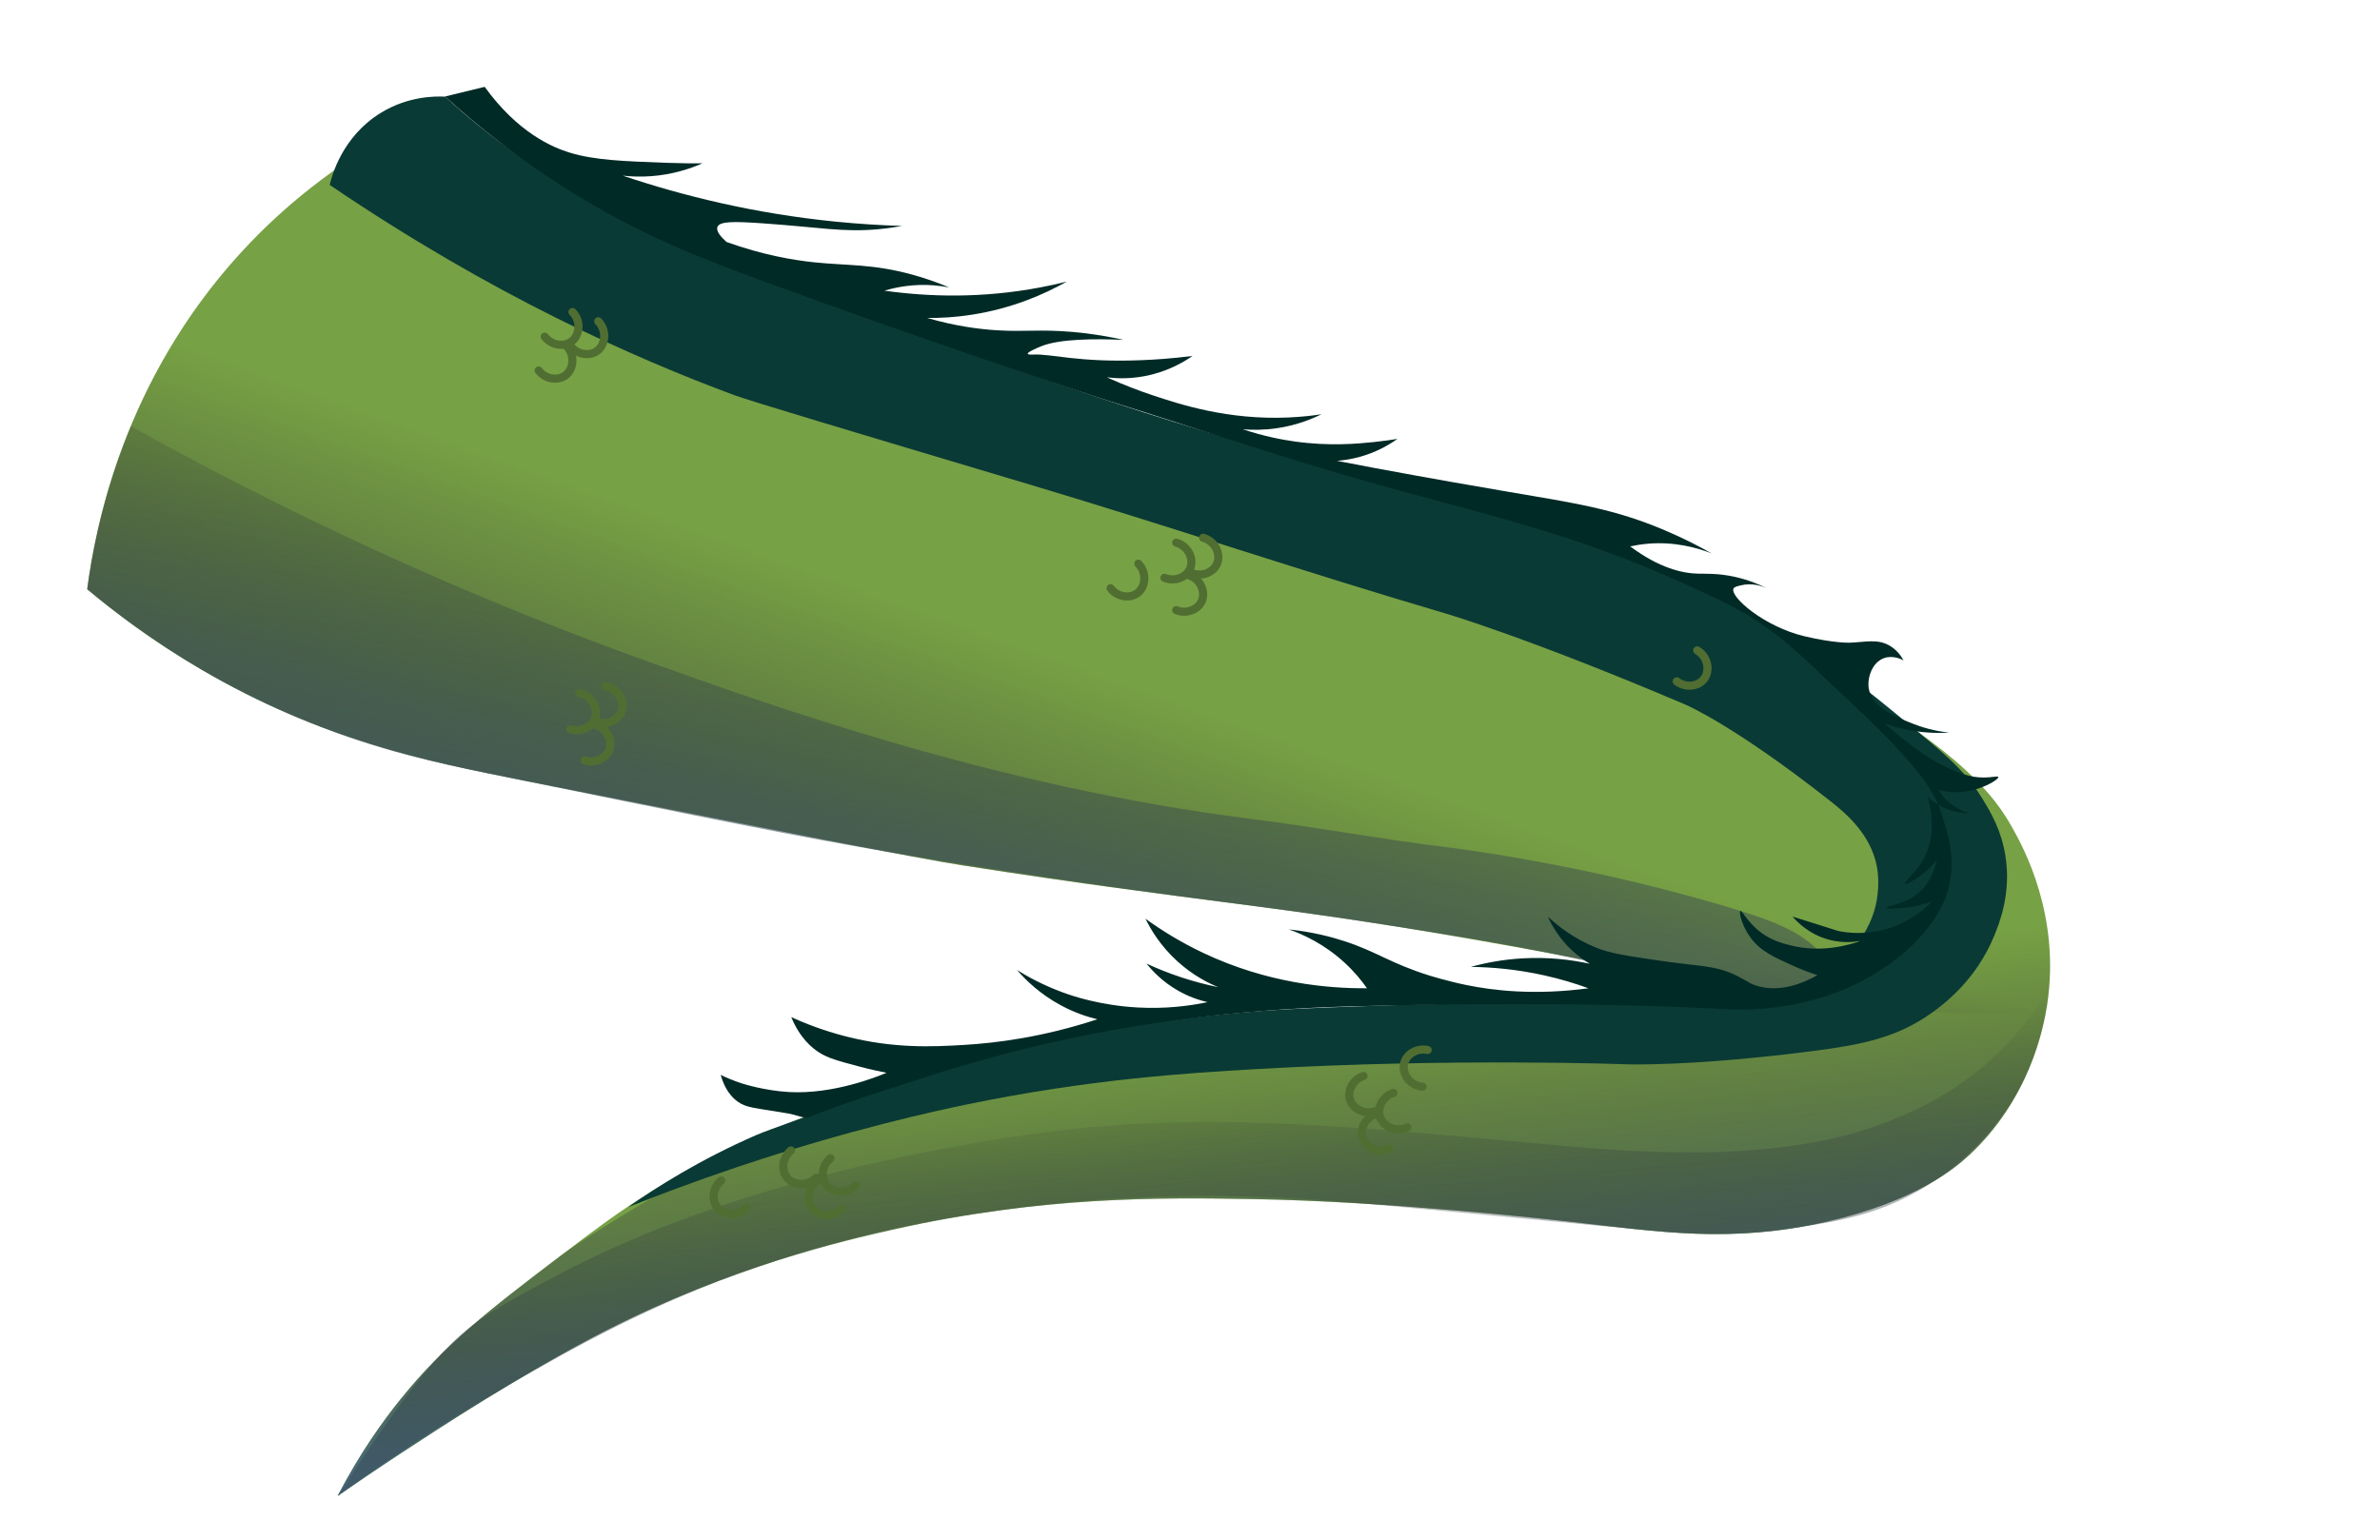 <?xml version="1.0" encoding="UTF-8"?>
<svg xmlns="http://www.w3.org/2000/svg" xmlns:xlink="http://www.w3.org/1999/xlink" viewBox="0 0 878.67 568.52">
  <defs>
    <style>
      .cls-1 {
        fill: url(#linear-gradient);
      }

      .cls-1, .cls-2, .cls-3, .cls-4, .cls-5, .cls-6, .cls-7 {
        stroke-width: 0px;
      }

      .cls-8 {
        fill: none;
        stroke: #506e32;
        stroke-linecap: round;
        stroke-miterlimit: 10;
        stroke-width: 3px;
      }

      .cls-2 {
        fill: url(#linear-gradient-2);
      }

      .cls-3 {
        fill: #0a3a35;
      }

      .cls-4 {
        fill: url(#linear-gradient-3);
      }

      .cls-5 {
        fill: #002a26;
      }

      .cls-6 {
        fill: #77a145;
      }

      .cls-7 {
        fill: url(#linear-gradient-4);
      }
    </style>
    <linearGradient id="linear-gradient" x1="307.13" y1="528.22" x2="456.46" y2="112.22" gradientUnits="userSpaceOnUse">
      <stop offset=".23" stop-color="#486c84"/>
      <stop offset=".67" stop-color="#231f20" stop-opacity="0"/>
    </linearGradient>
    <linearGradient id="linear-gradient-2" x1="448.61" y1="523.54" x2="427.24" y2="328.69" gradientUnits="userSpaceOnUse">
      <stop offset="0" stop-color="#486c84"/>
      <stop offset=".75" stop-color="#231f20" stop-opacity="0"/>
    </linearGradient>
    <linearGradient id="linear-gradient-3" x1="458.83" y1="670.11" x2="416.16" y2="175" gradientUnits="userSpaceOnUse">
      <stop offset=".17" stop-color="#486c84"/>
      <stop offset=".56" stop-color="#231f20" stop-opacity="0"/>
    </linearGradient>
    <linearGradient id="linear-gradient-4" x1="312.11" y1="560.54" x2="424.11" y2="-152.35" xlink:href="#linear-gradient-3"/>
  </defs>
  <g id="Layer_4" data-name="Layer 4">
    <path class="cls-6" d="m32.21,217.59c9.52,7.97,23.67,18.85,42.07,29.63,44.12,25.84,83.38,33.95,118.52,40.89,97.48,19.26,146.22,28.89,162.37,31.41,91.19,14.22,112.56,14,191.41,27.85,41.28,7.25,74.84,14.23,96.59,18.96-11.3,1.82-28.12,4.31-48.59,6.52-70.47,7.61-87.34,1.42-143.41,5.93-14.32,1.15-75.84,6.59-140.14,28.6-33.12,11.33-55.37,23.09-72.05,33.55-11.71,7.34-19.82,13.51-32.54,23.18-25.55,19.43-42.2,32.25-58.67,52.74-6.27,7.8-14.83,19.6-23.11,35.56,5.69-3.95,13.82-9.52,23.7-16,12.97-8.51,45.61-29.91,75.26-45.04,46.32-23.63,87.89-33.25,106.07-37.33,54.84-12.33,98.38-11.85,132.74-11.26,50.52.87,109.07,7.42,116.74,8.3,33.99,3.86,60.11,8.12,95.41,0,33-7.59,47.35-19.87,52.15-24.3,22.44-20.72,27.69-46.93,29.04-55.7,5.05-32.95-8.63-57.99-13.04-65.78-6.37-11.26-17.89-26.77-64-53.93-48.65-28.65-85.93-41.48-85.93-41.48-78.74-27.11-119.69-32.58-208.89-56.89-104.49-28.48-151.97-49.22-195.56-75.56-18.27-11.04-32.81-21.22-42.67-28.44-16.3,8.89-37.16,22.86-56.89,44.44-43.01,47.06-53.49,100.6-56.59,124.15Z"/>
    <path class="cls-1" d="m32.21,217.59c9.52,7.97,23.67,18.85,42.07,29.63,44.12,25.84,83.38,33.95,118.52,40.89,97.48,19.26,146.22,28.89,162.37,31.41,91.19,14.22,112.56,14,191.41,27.85,41.28,7.25,74.84,14.23,96.59,18.96-11.3,1.82,111.25,13.52,112.59,4.74,5.05-32.95-8.63-57.99-13.04-65.78-6.37-11.26-17.89-26.77-64-53.93-48.65-28.65-85.93-41.48-85.93-41.48-78.74-27.11-119.69-32.58-208.89-56.89-104.49-28.48-151.97-49.22-195.56-75.56-18.27-11.04-32.81-21.22-42.67-28.44-16.3,8.89-37.16,22.86-56.89,44.44-43.01,47.06-53.49,100.6-56.59,124.15Z"/>
    <path class="cls-2" d="m742.72,305.3c-6.37-11.26-17.89-26.77-64-53.93-48.65-28.65-210.99,82.15-132.15,96,41.28,7.25,74.84,14.23,96.59,18.96-11.3,1.82-28.12,4.31-48.59,6.52-70.47,7.61-87.34,1.42-143.41,5.93-14.32,1.15-75.84,6.59-140.14,28.6-33.12,11.33-91.88,47.06-104.6,56.73-25.55,19.43-42.2,32.25-58.67,52.74-6.27,7.8-14.83,19.6-23.11,35.56,5.69-3.95,13.82-9.52,23.7-16,12.97-8.51,45.61-29.91,75.26-45.04,46.32-23.63,87.89-33.25,106.07-37.33,54.84-12.33,98.38-11.85,132.74-11.26,50.52.87,109.07,7.42,116.74,8.3,33.99,3.86,60.11,8.12,95.41,0,33-7.59,47.35-19.87,52.15-24.3,22.44-20.72,27.69-46.93,29.04-55.7,5.05-32.95-8.63-57.99-13.04-65.78Z"/>
    <path class="cls-4" d="m124.65,552.41c15.11-11.01,36.29-25.51,62.75-40.71,24.28-13.95,52.62-30.05,91.74-43.67,40.8-14.21,73.51-18.83,94-21.61,59.5-8.08,108.06-3.93,131.66-1.86,11.84,1.04,60.85,5.66,101.44,9.58,12.8,1.24,31.58,3.06,55.9-.63,17.17-2.61,34.32-5.41,52.39-17.66,21.47-14.56,30.97-33.5,33.06-37.85,6.43-13.41,8.33-25.64,8.94-33.41-2.81,4.88-7.16,11.58-13.5,18.65-18.64,20.76-40.31,28.81-48.89,32-41.65,15.48-98.07,9.62-125.33,7.11-72.84-6.7-113.93-10.47-165.33-6.22,0,0-68.5,5.66-138.74,29.68-11.43,3.91-34.8,12.01-63.04,27.21-10.53,5.67-18.22,9.81-26.56,15.84-13.02,9.43-27.36,28.01-50.48,63.57Z"/>
    <path class="cls-7" d="m42.34,173.37c-5.31,16-8.39,30.98-10.13,44.22,5.13,4.3,12.28,10.01,21.17,16.22,10,6.98,31.23,20.92,60.85,32.94,25.91,10.52,46.65,14.87,66.79,18.99,76.69,15.7,115.04,23.55,146.92,28.86,22.15,3.69,66.26,11.03,120.5,18.06,12.63,1.64,34.43,4.37,64.73,9.1,22.49,3.51,39.45,6.16,60.22,10.46,19.68,4.08,46.36,10.38,77.85,20.23,7.48.92,14.97,1.84,22.45,2.76,1.88-3.79,3.84-9.39,2.46-15.35-3.15-13.52-21.44-19.69-33.57-23.47-54.38-16.92-105.52-23.16-107.56-23.41-24.67-3.01-49.12-7.57-73.78-10.67-92.77-11.65-177.07-41.9-221.33-57.78-54.04-19.39-119.86-47.13-191.62-87.17-2.08,5.02-4.08,10.35-5.96,15.99Z"/>
  </g>
  <g id="Layer_3" data-name="Layer 3">
    <path class="cls-3" d="m121.69,68.26c59.97,40.73,112.43,63.95,149.33,77.63,6.03,2.23,40.64,12.58,109.63,33.19,51.13,15.27,101.69,32.39,152.89,47.41,0,0,30.69,9,88.89,33.78,0,0,17.87,7.61,53.33,35.56,5.36,4.22,14.95,12.1,17.19,24.3.19,1.05.99,5.75,0,11.85-1.44,8.83-5.85,14.76-9.48,19.56-2.75,3.64-6.17,8.15-11.85,11.85-8.12,5.29-16.34,5.99-21.86,6.37-22.8,1.56-41.84.47-55.19.12-2.89-.08-13.97.1-36.13.45-24.6.39-36.9.58-53.35,1.16-21.18.74-31.77,1.11-46.82,2.43-21.42,1.88-37.53,4.39-43.46,5.35-7.53,1.22-22.24,3.63-40.48,8.05-19.42,4.71-87.69,28.58-95.01,31.77-20.91,9.11-36.86,19.23-47.41,26.67,10.31-4.13,24-9.34,40.3-14.81,41.19-13.84,73.79-20.85,84.74-23.11,45.42-9.36,80.96-11.55,106.67-13.04,72.48-4.19,136.89-1.78,136.89-1.78s23.33.87,67.56-4.74c19.4-2.46,32.24-5.08,45.04-14.22,4.23-3.02,16.32-11.9,23.11-28.44,2.04-4.96,6.35-15.86,4.15-29.63-1.51-9.45-5.41-16-8.3-20.74-5.59-9.18-11.79-14.98-24.11-25.11-16.67-13.72-25-20.57-37.52-28.82-6.22-4.1-21.31-13.74-43.33-24.17-24.6-11.65-44.54-18-62.37-23.47-49.36-15.16-72.05-20.48-105.42-30.13-35.7-10.32-60.32-18.86-99.76-32.53,0,0-48.83-16.93-114-44.37-14.03-5.91-38.47-16.4-65.32-37.45-6.88-5.4-12.29-10.2-15.86-13.51-4.01-.2-13.78-.12-23.7,5.93-14.49,8.83-18.26,23.66-18.96,26.67Z"/>
  </g>
  <g id="Layer_2" data-name="Layer 2">
    <path class="cls-5" d="m164.35,35.67c11.53,10.48,28.73,24.61,51.56,38.22,23.31,13.9,42.76,21.45,66.67,30.22,56.12,20.59,116.35,40.65,127.43,44.13,43.27,13.6,70.51,23.31,114.34,34.98,49.3,13.12,71.19,19.68,110.22,38.22,21.46,10.2,31.3,21.81,47.11,36.44,20.38,18.87,31.72,31.72,34.81,41.78,1.78,5.79,6.6,17.2,2.22,30.67-.85,2.61-4.8,12.57-17.19,22.67-23.94,19.52-52.38,20.02-61.93,19.85,0,0-50.29-3.67-141.93-1.19-89.09,2.41-145.68,22.81-168.99,30.32-12.67,4.08-20.44,6.81-30.12,10.57-1.61.63-4.35-.82-7.6-1.38-12.35-2.12-15.28-1.99-18.57-4.35-1.94-1.39-4.68-4.12-6.32-9.88,1.94.93,4.62,2.09,7.9,3.16,0,0,8.14,2.65,17.38,3.16,16.44.9,32.7-5.74,35.95-7.11-2.51-.49-6.06-1.25-10.27-2.37-7.53-2.01-11.3-3.01-14.62-5.14-2.53-1.62-7.07-5.23-10.27-13.04,4.72,2.15,11.59,4.92,20.15,7.11,17.76,4.54,31.97,3.83,43.46,3.16,12.06-.7,29.31-2.87,49.38-9.48-3.72-.9-8.41-2.44-13.43-5.14-7.76-4.17-13.02-9.34-16.2-13.04,4.02,2.51,9.74,5.64,16.99,8.3,3.36,1.23,13.66,4.78,27.65,5.53,9.92.53,18.64-.5,25.68-1.98-2.91-.67-6.85-1.92-11.06-4.35-5.62-3.24-9.31-7.18-11.46-9.88,3.8,1.76,8.16,3.54,13.04,5.14,4.83,1.58,9.36,2.73,13.43,3.56-3.82-1.58-9.42-4.42-15.01-9.48-6.36-5.76-9.94-11.88-11.85-15.8,5.94,4.3,13.03,8.71,21.33,12.64,23.7,11.21,45.94,13.15,60.44,13.04-2.04-2.92-4.75-6.22-8.3-9.48-7.47-6.86-15.26-10.4-20.54-12.25,8.95.95,15.9,2.83,20.54,4.35,12.05,3.93,16.76,8.1,31.21,12.64.42.13,6.72,2.1,13.83,3.56,9.62,1.97,24.97,3.88,45.04,1.19-4.78-1.74-10.19-3.4-16.2-4.74-10.28-2.3-19.56-3.07-27.26-3.16,5.41-1.49,11.89-2.75,19.26-3.16,18.52-1.02,33.43,3.86,42.37,7.7-4.03-.37-14.98-1.93-24.3-10.67-4.69-4.39-7.37-9.12-8.89-12.44,3.85,3.59,9.83,8.28,18.07,11.56,5.03,1.99,10.46,2.81,21.33,4.44,17.68,2.66,22.14,1.8,30.52,5.93,3.96,1.95,4.69,2.99,8,3.85,8.14,2.11,16.05-1.01,21.63-4.15-2.15-.7-5.38-1.84-9.19-3.56-7.08-3.19-11.61-5.29-15.11-9.78-3.61-4.62-4.77-10.03-4.15-10.37.56-.3,2.35,3.62,6.52,7.11,4.38,3.67,8.96,4.83,12.15,5.63,11.29,2.85,21.63-.19,26.07-1.78-2.43.49-6.76,1.02-11.85-.3-7.5-1.94-11.99-6.67-13.63-8.59,5.63,1.78,11.26,3.56,16.89,5.33,3.35.67,8.62,1.25,14.81,0,10.52-2.13,17.22-8.25,19.85-10.96-2.34.83-5.79,1.85-10.07,2.37-2.89.35-6.72.54-6.81,0-.12-.68,6.05-1.09,10.96-4.74,4.69-3.49,6.72-8.82,7.7-13.04-1.11,1.43-2.85,3.41-5.33,5.33-2.45,1.9-6.07,4.09-6.52,3.56-.56-.66,4.73-4.32,7.7-10.67,2.79-5.96,2.25-11.96,2.07-14.22-.23-2.99-.84-5.45-1.38-7.21,1.35,1.26,3.57,3.03,6.72,4.35,3.66,1.54,6.93,1.78,8.89,1.78-2.02-.55-5.54-1.84-8.69-4.94-1.32-1.3-2.27-2.61-2.96-3.75,2.03.55,5.06,1.11,8.69.79,7.42-.65,13.73-4.64,13.43-5.53-.16-.48-2.18.22-5.53.2-5.05-.03-8.77-1.65-12.25-3.16-10.89-4.74-22.6-15.41-24.1-16.79,2.03.73,4.27,1.41,6.72,1.98,6.52,1.5,12.36,1.67,16.99,1.38-3.08-.32-7.74-1.09-13.04-3.16-6.31-2.47-15.43-6.04-16.59-13.04-.66-4.01,1.21-9.64,5.53-11.26,3.19-1.2,6.36.3,7.31.79-.96-1.7-2.6-4.01-5.33-5.53-4.45-2.48-8.75-1.19-14.62-.99,0,0-5.75.2-16.59-2.37-14.97-3.55-27.54-14.55-26.27-17.58.25-.59,1.02-.79,2.57-1.19,4.33-1.11,8.04.26,9.68.99-2.61-1.3-6.59-3.02-11.65-4.15-6.28-1.4-10.81-1.12-13.63-1.19-5.86-.14-14.29-2.03-25.09-10.07,2-.44,4.18-.79,6.52-.99,9.75-.82,17.95,1.39,23.51,3.56-3.89-2.21-9.77-5.34-17.19-8.49-18.6-7.92-32.7-9.97-58.86-14.42-10.74-1.83-27.55-4.74-48.79-8.69-4.48-.86-8.95-1.71-13.43-2.57,2.38-.18,5.12-.58,8.1-1.38,6.27-1.68,11.04-4.46,14.22-6.72-2.17.36-5.22.82-8.89,1.19-5.88.59-16.1,1.56-28.84-.2-5.01-.69-11.68-1.98-19.36-4.54,3.42.29,7.74.33,12.64-.4,7-1.03,12.57-3.25,16.4-5.14-2.76.42-7.02.96-12.25,1.19-22.24.96-39.84-4.77-50.37-8.3-4.11-1.38-9.86-3.47-16.59-6.52,3.43.42,8.16.6,13.63-.4,8.39-1.53,14.51-5.1,17.98-7.51-7.6.96-14.11,1.39-19.16,1.58-23.12.89-32.81-2.42-39.78-2.09-.39.02-1.8.1-1.9-.28-.18-.66,3.68-2.25,4.94-2.77,6.84-2.81,20.35-2.82,30.42-2.37-4.37-.99-11-2.27-19.16-2.96-11.91-1.01-17.34.06-27.65-.59-6.19-.39-15.02-1.45-25.68-4.54,4.91.04,10.42-.26,16.4-1.19,15.05-2.32,26.96-7.63,35.16-12.25-3.18.8-6.48,1.53-9.88,2.17-21.35,4.04-40.93,3.51-57.48,1.19,4.63-1.37,10.88-2.54,18.17-1.98,2.05.16,3.96.44,5.73.79-3.03-1.29-7.73-3.12-13.63-4.74-14.61-4.01-23.99-3.27-36.15-4.54-7.76-.81-18.93-2.68-32.4-7.51-1.93-1.72-3.94-3.95-3.36-5.53.77-2.1,5.78-2.11,16.4-1.38,21.2,1.45,29.96,3.43,43.26,2.17,3.74-.35,6.73-.86,8.49-1.19-7.85-.23-16.03-.74-24.49-1.58-29.99-2.99-56.38-9.5-78.62-16.99,3.02.34,6.55.49,10.47.2,8-.59,14.47-2.77,18.96-4.74-3.16.02-7.81,0-13.43-.2-15.7-.58-26.48-.97-35.56-3.75-6.34-1.95-19.1-7.28-31.41-24.3-4.87,1.19-9.74,2.37-14.62,3.56Z"/>
  </g>
  <g id="Layer_5" data-name="Layer 5">
    <path class="cls-8" d="m429.91,213.37c3.83,1.57,8.03-.18,9.43-3.31,1.58-3.53-.55-8.42-5.1-9.69"/>
    <path class="cls-8" d="m434.24,225.3c3.83,1.57,8.03-.18,9.43-3.31,1.58-3.53-.55-8.42-5.1-9.69"/>
    <path class="cls-8" d="m439.85,211.58c3.83,1.57,8.03-.18,9.43-3.31,1.58-3.53-.55-8.42-5.1-9.69"/>
    <path class="cls-8" d="m201.09,124.3c2.53,3.29,7.04,3.87,9.83,1.86,3.13-2.27,3.75-7.57.44-10.95"/>
    <path class="cls-8" d="m198.86,136.81c2.53,3.29,7.04,3.87,9.83,1.86,3.13-2.27,3.75-7.57.44-10.95"/>
    <path class="cls-8" d="m210.6,127.74c2.53,3.29,7.04,3.87,9.83,1.86,3.13-2.27,3.75-7.57.44-10.95"/>
    <path class="cls-8" d="m410.01,217.23c2.53,3.28,7.04,3.87,9.82,1.86,3.13-2.26,3.74-7.57.44-10.94"/>
    <path class="cls-8" d="m210.6,269.25c3.95,1.26,7.99-.84,9.13-4.08,1.28-3.65-1.24-8.36-5.88-9.24"/>
    <path class="cls-8" d="m215.9,280.8c3.95,1.26,7.99-.84,9.13-4.08,1.28-3.65-1.24-8.36-5.88-9.24"/>
    <path class="cls-8" d="m220.38,266.65c3.95,1.26,7.99-.84,9.13-4.08,1.28-3.65-1.24-8.36-5.88-9.24"/>
    <path class="cls-8" d="m619.04,251.61c3.3,2.51,7.8,1.91,9.97-.76,2.44-3,1.65-8.28-2.42-10.67"/>
    <path class="cls-8" d="m514.44,403.59c-3.94,1.29-5.99,5.35-5.02,8.64,1.09,3.71,5.89,6.05,10.17,4.06"/>
    <path class="cls-8" d="m503.4,397.32c-3.94,1.29-5.99,5.35-5.02,8.64,1.09,3.71,5.89,6.05,10.17,4.06"/>
    <path class="cls-8" d="m508.03,411.4c-3.94,1.29-5.99,5.35-5.02,8.64,1.09,3.71,5.89,6.05,10.17,4.06"/>
    <path class="cls-8" d="m527.06,387.73c-4.06-.85-7.86,1.63-8.67,4.97-.91,3.75,2.06,8.19,6.77,8.6"/>
    <path class="cls-8" d="m306.6,427.7c-3.21,2.63-3.66,7.15-1.57,9.88,2.35,3.07,7.68,3.53,10.95.12"/>
    <path class="cls-8" d="m292.03,424.83c-3.21,2.63-3.66,7.15-1.57,9.88,2.35,3.07,7.68,3.53,10.95.12"/>
    <path class="cls-8" d="m301.44,436.3c-3.21,2.63-3.66,7.15-1.57,9.88,2.35,3.07,7.68,3.53,10.95.12"/>
    <path class="cls-8" d="m266.3,435.91c-3.21,2.63-3.66,7.15-1.57,9.88,2.35,3.07,7.68,3.53,10.95.12"/>
  </g>
</svg>